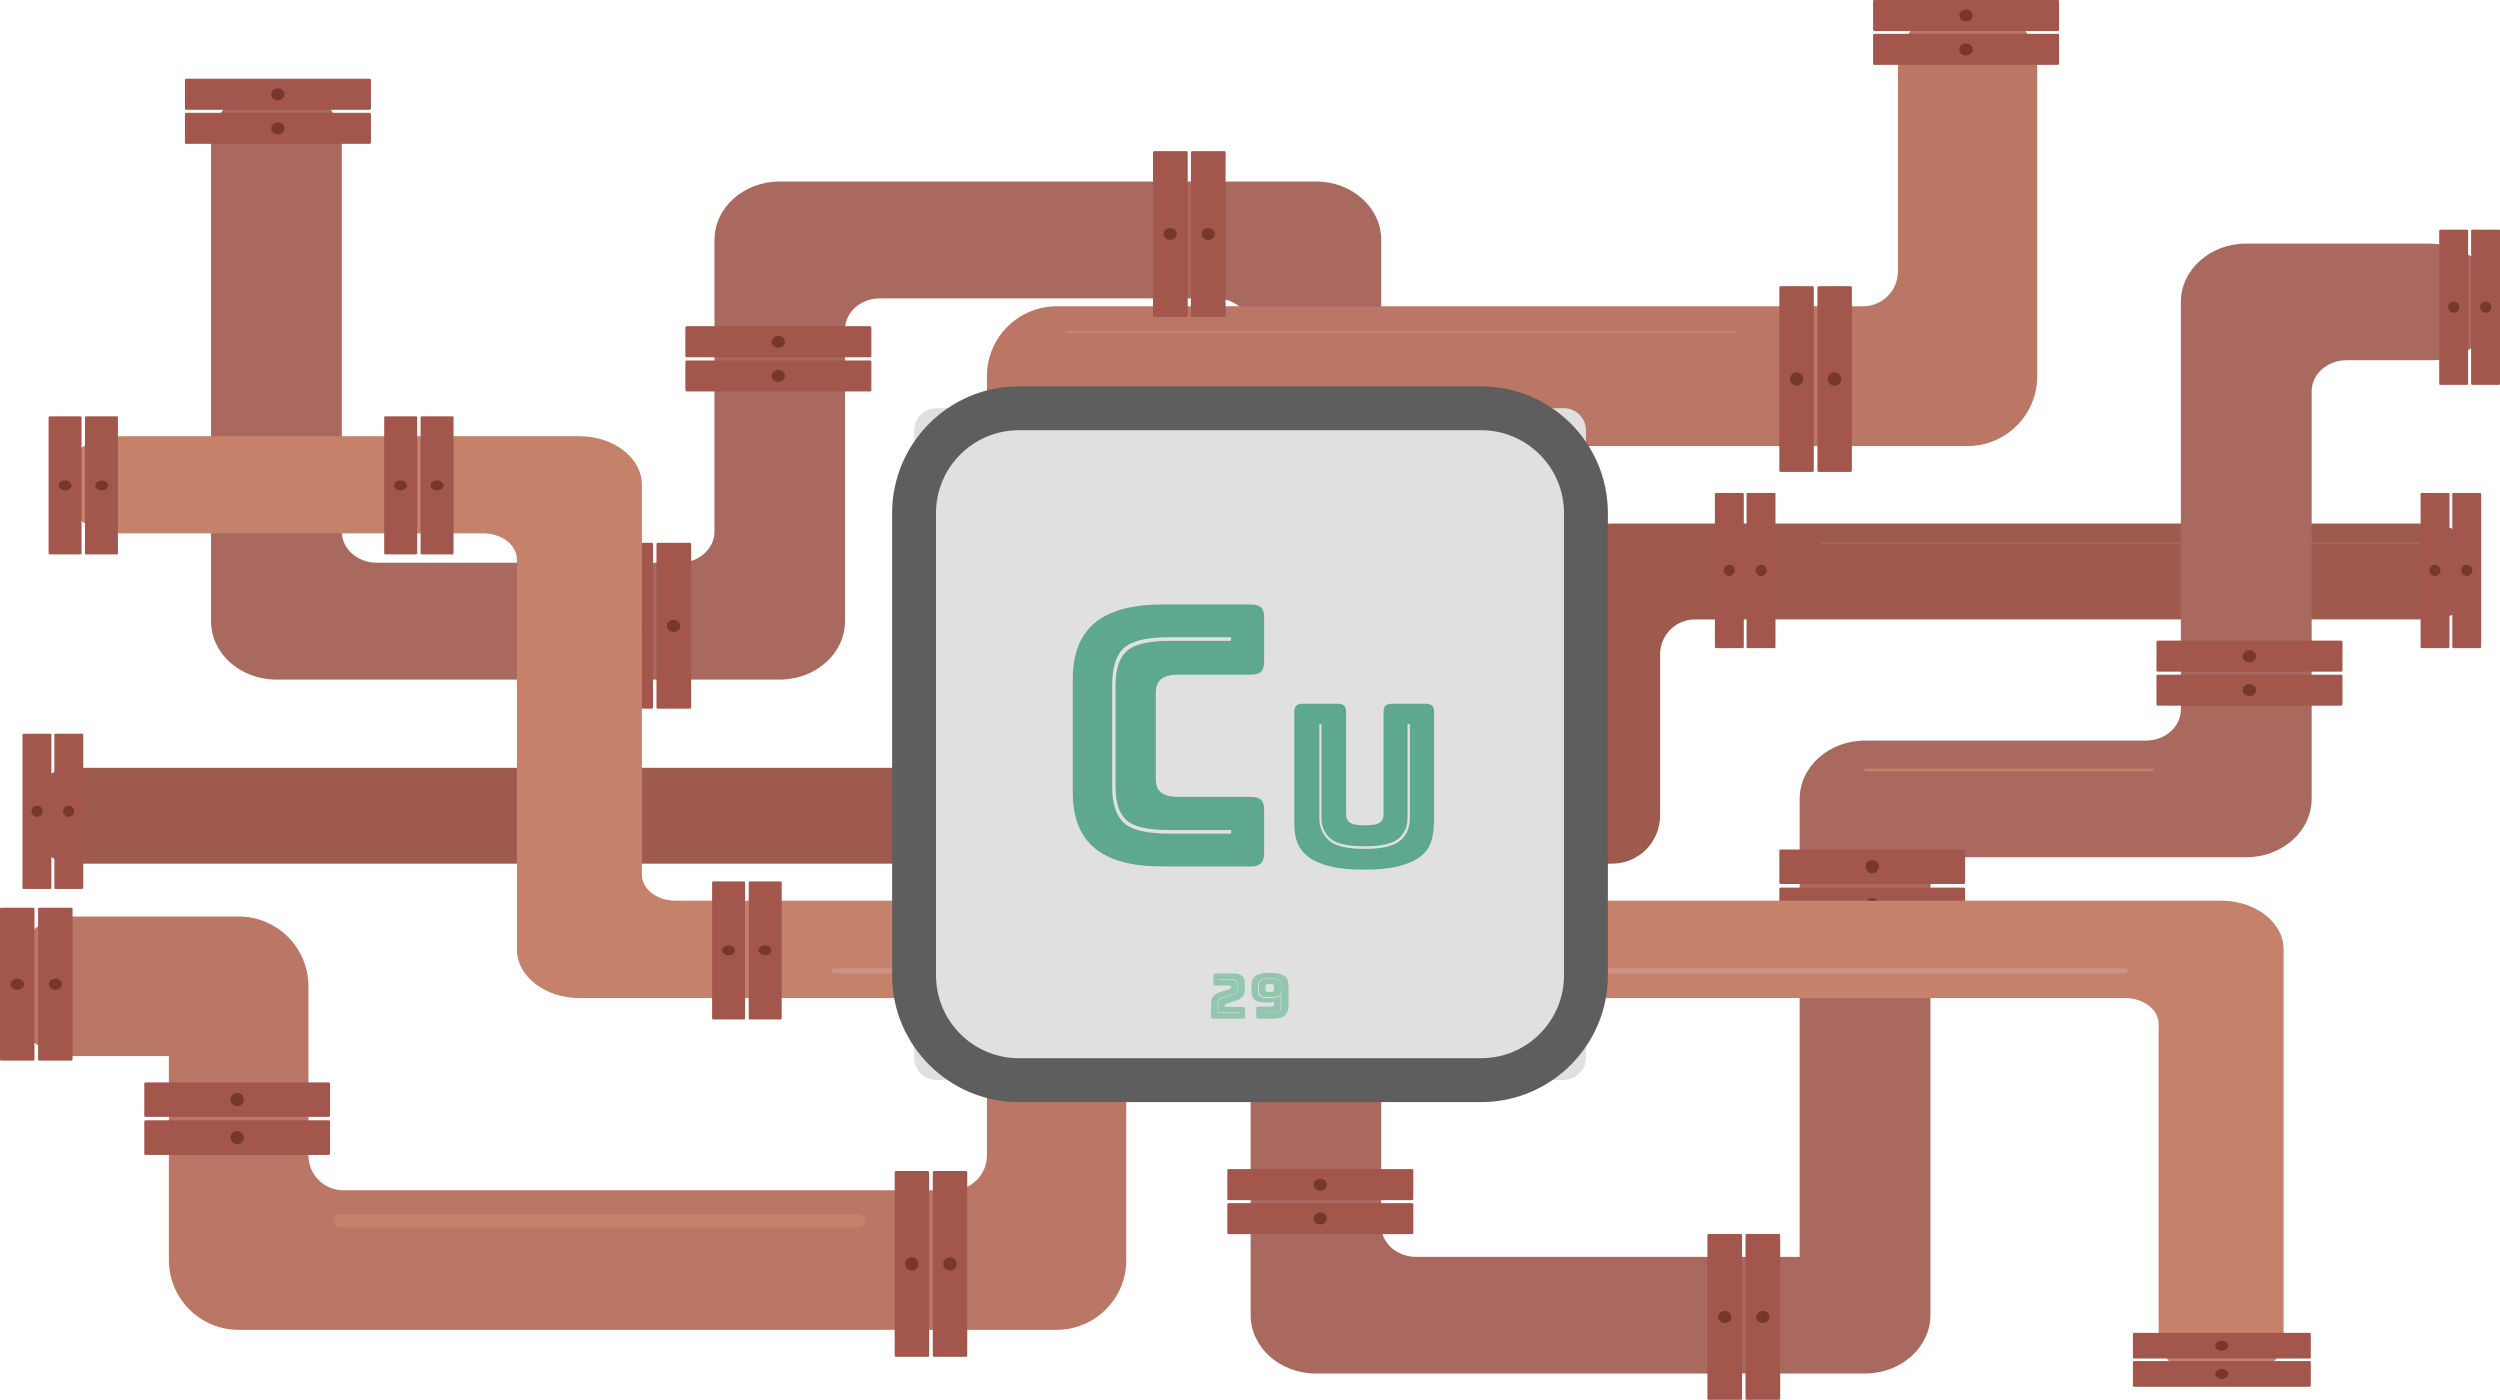<?xml version="1.0" encoding="utf-8"?>
<!-- Generator: Adobe Illustrator 21.0.0, SVG Export Plug-In . SVG Version: 6.00 Build 0)  -->
<svg version="1.1" id="Layer_1" xmlns="http://www.w3.org/2000/svg" xmlns:xlink="http://www.w3.org/1999/xlink" x="0px" y="0px"
	 viewBox="0 0 1168 654" style="enable-background:new 0 0 1168 654;" xml:space="preserve">
<style type="text/css">
	.st0{fill:#C6816B;}
	.st1{fill:#9E5A4C;}
	.st2{fill:none;stroke:#A56C63;stroke-width:0.629;stroke-linecap:round;stroke-miterlimit:10;}
	.st3{fill:#AA695E;}
	.st4{fill:#BA7765;}
	.st5{fill:#A3564B;}
	.st6{fill:#77372A;}
	.st7{fill:#AA695E;stroke:#C6816B;stroke-width:1.259;stroke-linecap:round;stroke-miterlimit:10;}
	.st8{fill:#AA695E;stroke:#C6816B;stroke-width:6.125;stroke-linecap:round;stroke-miterlimit:10;}
	.st9{fill:#AA695E;stroke:#CC9283;stroke-width:2.322;stroke-linecap:round;stroke-miterlimit:10;}
	.st10{fill:#E0E0E0;}
	.st11{fill:#5E5E5E;}
	.st12{fill:#5DA88F;}
	.st13{fill:#93C6AF;}
</style>
<g id="XMLID_5393_">
	<g id="XMLID_3576_">
		<path id="XMLID_942_" class="st0" d="M153.5,565.4"/>
		<path id="XMLID_3621_" class="st1" d="M753.2,403.5H35.6c-11.7,0-22.1-8.6-23.3-20.2c-1.3-13.4,9.2-24.6,22.3-24.6h679.9
			c9,0,16.3-7.3,16.3-16.3V267c0-12.4,10-22.4,22.4-22.4l381.9,0c11.7,0,22.1,8.6,23.3,20.2c1.3,13.4-9.2,24.6-22.3,24.6H791.9
			c-9,0-16.3,7.3-16.3,16.3v75.3C775.6,393.4,765.6,403.5,753.2,403.5z"/>
		<line id="XMLID_3726_" class="st2" x1="851" y1="253.7" x2="1131.5" y2="253.7"/>
		<path id="XMLID_3613_" class="st3" d="M871.3,641.7H614.8c-16.9,0-30.5-12.2-30.5-27.3V153.9c0-8-7.3-14.5-16.3-14.5H411.1
			c-9,0-16.3,6.5-16.3,14.5v136.3c0,15.1-13.7,27.3-30.5,27.3H129.1c-16.9,0-30.5-12.2-30.5-27.3l0-222.6
			c0-14.9,12.9-27.9,29.6-28.4c17.3-0.5,31.5,11.9,31.5,27.2v182c0,8,7.3,14.5,16.3,14.5h141.5c9,0,16.3-6.5,16.3-14.5V112.1
			c0-15.1,13.7-27.3,30.5-27.3h250.5c16.9,0,30.5,12.2,30.5,27.3v460.6c0,8,7.3,14.5,16.3,14.5h179.2V373.3
			c0-15.1,13.7-27.3,30.5-27.3h131.3c9,0,16.3-6.5,16.3-14.5V141.1c0-15.1,13.7-27.3,30.5-27.3l85.3,0c16.7,0,31.3,11.5,31.8,26.4
			c0.5,15.4-13.4,28.1-30.5,28.1h-39.7c-9,0-16.3,6.5-16.3,14.5v190.4c0,15.1-13.7,27.3-30.5,27.3H918.2c-9,0-16.3,6.5-16.3,14.5
			v199.3C901.9,629.5,888.2,641.7,871.3,641.7z"/>
		<path id="XMLID_3609_" class="st4" d="M493.6,621.3H111.5c-18,0-32.6-14.6-32.6-32.6v-95.3H35.7c-17.4,0-32.5-13.1-33.6-30.4
			c-1.2-19,13.8-34.8,32.5-34.8h76.9c18,0,32.6,14.6,32.6,32.6v79c0,9,7.3,16.3,16.3,16.3h284.4c9,0,16.3-7.3,16.3-16.3V175.7
			c0-18,14.6-32.6,32.6-32.6h376.7c9,0,16.3-7.3,16.3-16.3V33.7c0-17.4,13.1-32.5,30.4-33.6c19-1.2,34.7,13.8,34.7,32.5v143.2
			c0,18-14.6,32.6-32.6,32.6H542.5c-9,0-16.3,7.3-16.3,16.3v364.1C526.2,606.7,511.6,621.3,493.6,621.3z"/>
		<g id="XMLID_3637_">
			<path id="XMLID_3641_" class="st5" d="M304.5,331.1h-15c-0.3,0-0.6-0.3-0.6-0.6v-76.3c0-0.3,0.3-0.6,0.6-0.6h15
				c0.3,0,0.6,0.3,0.6,0.6v76.3C305,330.9,304.8,331.1,304.5,331.1z"/>
			<path id="XMLID_3640_" class="st5" d="M322.3,331.1h-15c-0.3,0-0.6-0.3-0.6-0.6v-76.3c0-0.3,0.3-0.6,0.6-0.6h15
				c0.3,0,0.6,0.3,0.6,0.6v76.3C322.8,330.9,322.6,331.1,322.3,331.1z"/>
			<ellipse id="XMLID_3639_" class="st6" cx="297" cy="292.4" rx="3.1" ry="2.8"/>
			<ellipse id="XMLID_3638_" class="st6" cx="314.7" cy="292.4" rx="3.1" ry="2.8"/>
		</g>
		<g id="XMLID_3698_">
			<path id="XMLID_3702_" class="st5" d="M831.3,412.4v-14.9c0-0.3,0.3-0.6,0.6-0.6h85.6c0.3,0,0.6,0.3,0.6,0.6v14.9
				c0,0.3-0.3,0.6-0.6,0.6h-85.6C831.5,413,831.3,412.7,831.3,412.4z"/>
			<path id="XMLID_3701_" class="st5" d="M831.3,430.2v-14.9c0-0.3,0.3-0.6,0.6-0.6h85.6c0.3,0,0.6,0.3,0.6,0.6v14.9
				c0,0.3-0.3,0.6-0.6,0.6h-85.6C831.5,430.8,831.3,430.5,831.3,430.2z"/>
			<circle id="XMLID_3700_" class="st6" cx="874.7" cy="404.9" r="3.1"/>
			<circle id="XMLID_3699_" class="st6" cx="874.7" cy="422.7" r="3.1"/>
		</g>
		<path id="XMLID_3632_" class="st0" d="M1036.8,646.7c-16-0.4-28.3-11.2-28.3-23.6V478.4c0-6.7-7-12.1-15.6-12.1H270.7
			c-16.1,0-29.2-10.2-29.2-22.7V261.4c0-6.7-7-12.2-15.7-12.2H58.1c-16,0-30-9.6-30.4-22c-0.5-12.9,12.8-23.4,29.2-23.4h213.8
			c16.1,0,29.2,10.2,29.2,22.7v182.2c0,6.7,7,12.1,15.6,12.1h722.2c16.1,0,29.2,10.2,29.2,22.7V624
			C1066.9,636.8,1053.4,647.1,1036.8,646.7z"/>
		<g id="XMLID_3616_">
			<path id="XMLID_3620_" class="st5" d="M67.4,521.2v-14.9c0-0.3,0.3-0.6,0.6-0.6h85.6c0.3,0,0.6,0.3,0.6,0.6v14.9
				c0,0.3-0.3,0.6-0.6,0.6H68C67.6,521.8,67.4,521.5,67.4,521.2z"/>
			<path id="XMLID_3619_" class="st5" d="M67.4,539V524c0-0.3,0.3-0.6,0.6-0.6h85.6c0.3,0,0.6,0.3,0.6,0.6V539
				c0,0.3-0.3,0.6-0.6,0.6H68C67.6,539.6,67.4,539.3,67.4,539z"/>
			<circle id="XMLID_3618_" class="st6" cx="110.8" cy="513.7" r="3.1"/>
			<circle id="XMLID_3617_" class="st6" cx="110.8" cy="531.5" r="3.1"/>
		</g>
		<g id="XMLID_3692_">
			<path id="XMLID_3697_" class="st5" d="M1007.5,313.2v-13.3c0-0.3,0.3-0.6,0.6-0.6h85.7c0.3,0,0.6,0.3,0.6,0.6v13.3
				c0,0.3-0.3,0.6-0.6,0.6H1008C1007.7,313.8,1007.5,313.5,1007.5,313.2z"/>
			<path id="XMLID_3696_" class="st5" d="M1007.5,329.1v-13.3c0-0.3,0.3-0.6,0.6-0.6h85.7c0.3,0,0.6,0.3,0.6,0.6v13.3
				c0,0.3-0.3,0.6-0.6,0.6H1008C1007.7,329.6,1007.5,329.4,1007.5,329.1z"/>
			<ellipse id="XMLID_3694_" class="st6" cx="1050.9" cy="306.6" rx="3.1" ry="2.8"/>
			<ellipse id="XMLID_3693_" class="st6" cx="1050.9" cy="322.4" rx="3.1" ry="2.8"/>
		</g>
		<g id="XMLID_6968_">
			<path id="XMLID_6972_" class="st5" d="M875.1,13.8V0.6c0-0.3,0.3-0.6,0.6-0.6h85.7c0.3,0,0.6,0.3,0.6,0.6v13.3
				c0,0.3-0.3,0.6-0.6,0.6h-85.7C875.3,14.4,875.1,14.2,875.1,13.8z"/>
			<path id="XMLID_6971_" class="st5" d="M875.1,29.7V16.4c0-0.3,0.3-0.6,0.6-0.6h85.7c0.3,0,0.6,0.3,0.6,0.6v13.3
				c0,0.3-0.3,0.6-0.6,0.6h-85.7C875.3,30.3,875.1,30,875.1,29.7z"/>
			<ellipse id="XMLID_6970_" class="st6" cx="918.5" cy="7.2" rx="3.1" ry="2.8"/>
			<ellipse id="XMLID_6969_" class="st6" cx="918.5" cy="23.1" rx="3.1" ry="2.8"/>
		</g>
		<g id="XMLID_3703_">
			<path id="XMLID_3707_" class="st5" d="M996.5,634.2v-11c0-0.3,0.2-0.5,0.5-0.5h82.1c0.3,0,0.5,0.2,0.5,0.5v11
				c0,0.3-0.2,0.5-0.5,0.5H997C996.7,634.7,996.5,634.5,996.5,634.2z"/>
			<path id="XMLID_3706_" class="st5" d="M996.5,647.4v-11c0-0.3,0.2-0.5,0.5-0.5h82.1c0.3,0,0.5,0.2,0.5,0.5v11
				c0,0.3-0.2,0.5-0.5,0.5H997C996.7,647.9,996.5,647.7,996.5,647.4z"/>
			<ellipse id="XMLID_3705_" class="st6" cx="1038" cy="628.7" rx="3" ry="2.3"/>
			<ellipse id="XMLID_3704_" class="st6" cx="1038" cy="641.9" rx="3" ry="2.3"/>
		</g>
		<g id="XMLID_3708_">
			<path id="XMLID_3712_" class="st5" d="M573.4,560.1v-13.3c0-0.3,0.3-0.6,0.6-0.6h85.7c0.3,0,0.6,0.3,0.6,0.6v13.3
				c0,0.3-0.3,0.6-0.6,0.6h-85.7C573.6,560.7,573.4,560.4,573.4,560.1z"/>
			<path id="XMLID_3711_" class="st5" d="M573.4,576v-13.3c0-0.3,0.3-0.6,0.6-0.6h85.7c0.3,0,0.6,0.3,0.6,0.6V576
				c0,0.3-0.3,0.6-0.6,0.6h-85.7C573.6,576.6,573.4,576.3,573.4,576z"/>
			<ellipse id="XMLID_3710_" class="st6" cx="616.8" cy="553.5" rx="3.1" ry="2.8"/>
			<ellipse id="XMLID_3709_" class="st6" cx="616.8" cy="569.3" rx="3.1" ry="2.8"/>
		</g>
		<g id="XMLID_3687_">
			<path id="XMLID_3691_" class="st5" d="M86.4,50.7V37.4c0-0.3,0.3-0.6,0.6-0.6h85.7c0.3,0,0.6,0.3,0.6,0.6v13.3
				c0,0.3-0.3,0.6-0.6,0.6H86.9C86.6,51.3,86.4,51,86.4,50.7z"/>
			<path id="XMLID_3690_" class="st5" d="M86.4,66.6V53.3c0-0.3,0.3-0.6,0.6-0.6h85.7c0.3,0,0.6,0.3,0.6,0.6v13.3
				c0,0.3-0.3,0.6-0.6,0.6H86.9C86.6,67.2,86.4,66.9,86.4,66.6z"/>
			<ellipse id="XMLID_3689_" class="st6" cx="129.8" cy="44.1" rx="3.1" ry="2.8"/>
			<ellipse id="XMLID_3688_" class="st6" cx="129.8" cy="60" rx="3.1" ry="2.8"/>
		</g>
		<g id="XMLID_943_">
			<path id="XMLID_3625_" class="st5" d="M451.9,253.1v-14.9c0-0.3,0.3-0.6,0.6-0.6h85.6c0.3,0,0.6,0.3,0.6,0.6v14.9
				c0,0.3-0.3,0.6-0.6,0.6h-85.6C452.1,253.7,451.9,253.4,451.9,253.1z"/>
			<path id="XMLID_3624_" class="st5" d="M451.9,270.8v-14.9c0-0.3,0.3-0.6,0.6-0.6h85.6c0.3,0,0.6,0.3,0.6,0.6v14.9
				c0,0.3-0.3,0.6-0.6,0.6h-85.6C452.1,271.5,451.9,271.2,451.9,270.8z"/>
			<circle id="XMLID_3623_" class="st6" cx="495.3" cy="245.6" r="3.1"/>
			<circle id="XMLID_3622_" class="st6" cx="495.3" cy="263.4" r="3.1"/>
		</g>
		<g id="XMLID_3718_">
			<path id="XMLID_3722_" class="st5" d="M320.2,166.3v-13.3c0-0.3,0.3-0.6,0.6-0.6h85.7c0.3,0,0.6,0.3,0.6,0.6v13.3
				c0,0.3-0.3,0.6-0.6,0.6h-85.7C320.5,166.9,320.2,166.7,320.2,166.3z"/>
			<path id="XMLID_3721_" class="st5" d="M320.2,182.2V169c0-0.3,0.3-0.6,0.6-0.6h85.7c0.3,0,0.6,0.3,0.6,0.6v13.3
				c0,0.3-0.3,0.6-0.6,0.6h-85.7C320.5,182.8,320.2,182.5,320.2,182.2z"/>
			<ellipse id="XMLID_3720_" class="st6" cx="363.6" cy="159.7" rx="3.1" ry="2.8"/>
			<ellipse id="XMLID_3719_" class="st6" cx="363.6" cy="175.6" rx="3.1" ry="2.8"/>
		</g>
		<g id="XMLID_433_">
			<path id="XMLID_941_" class="st5" d="M433.5,633.9h-14.9c-0.3,0-0.6-0.3-0.6-0.6v-85.6c0-0.3,0.3-0.6,0.6-0.6h14.9
				c0.3,0,0.6,0.3,0.6,0.6v85.6C434.1,633.6,433.8,633.9,433.5,633.9z"/>
			<path id="XMLID_939_" class="st5" d="M451.3,633.9h-14.9c-0.3,0-0.6-0.3-0.6-0.6v-85.6c0-0.3,0.3-0.6,0.6-0.6h14.9
				c0.3,0,0.6,0.3,0.6,0.6v85.6C451.9,633.6,451.6,633.9,451.3,633.9z"/>
			<circle id="XMLID_901_" class="st6" cx="426" cy="590.5" r="3.1"/>
			<circle id="XMLID_896_" class="st6" cx="443.8" cy="590.5" r="3.1"/>
		</g>
		<g id="XMLID_6963_">
			<path id="XMLID_6967_" class="st5" d="M15.6,495.5H0.5c-0.3,0-0.5-0.2-0.5-0.5l0-70.4c0-0.3,0.2-0.5,0.5-0.5h15.1
				c0.3,0,0.5,0.2,0.5,0.5V495C16.1,495.3,15.9,495.5,15.6,495.5z"/>
			<path id="XMLID_6966_" class="st5" d="M33.4,495.5H18.3c-0.3,0-0.5-0.2-0.5-0.5v-70.4c0-0.3,0.2-0.5,0.5-0.5h15.1
				c0.3,0,0.5,0.2,0.5,0.5V495C33.9,495.3,33.7,495.5,33.4,495.5z"/>
			<ellipse id="XMLID_6965_" class="st6" cx="8.1" cy="459.8" rx="3.1" ry="2.6"/>
			<ellipse id="XMLID_6964_" class="st6" cx="25.9" cy="459.8" rx="3.1" ry="2.6"/>
		</g>
		<g id="XMLID_3713_">
			<path id="XMLID_3717_" class="st5" d="M813.3,654h-15c-0.3,0-0.6-0.3-0.6-0.6v-76.3c0-0.3,0.3-0.6,0.6-0.6h15
				c0.3,0,0.6,0.3,0.6,0.6v76.3C813.9,653.8,813.6,654,813.3,654z"/>
			<path id="XMLID_3716_" class="st5" d="M831.1,654h-15c-0.3,0-0.6-0.3-0.6-0.6v-76.3c0-0.3,0.3-0.6,0.6-0.6h15
				c0.3,0,0.6,0.3,0.6,0.6v76.3C831.6,653.8,831.4,654,831.1,654z"/>
			<ellipse id="XMLID_3715_" class="st6" cx="805.8" cy="615.3" rx="3.1" ry="2.8"/>
			<ellipse id="XMLID_3714_" class="st6" cx="823.6" cy="615.3" rx="3.1" ry="2.8"/>
		</g>
		<g id="XMLID_3682_">
			<path id="XMLID_3686_" class="st5" d="M347.6,476.3h-14.4c-0.3,0-0.5-0.2-0.5-0.5v-63.5c0-0.3,0.2-0.5,0.5-0.5h14.4
				c0.3,0,0.5,0.2,0.5,0.5v63.5C348.1,476,347.9,476.3,347.6,476.3z"/>
			<path id="XMLID_3685_" class="st5" d="M364.7,476.3h-14.4c-0.3,0-0.5-0.2-0.5-0.5v-63.5c0-0.3,0.2-0.5,0.5-0.5h14.4
				c0.3,0,0.5,0.2,0.5,0.5v63.5C365.2,476,364.9,476.3,364.7,476.3z"/>
			<ellipse id="XMLID_3684_" class="st6" cx="340.4" cy="444" rx="3" ry="2.3"/>
			<ellipse id="XMLID_3683_" class="st6" cx="357.4" cy="444" rx="3" ry="2.3"/>
		</g>
		<g id="XMLID_3626_">
			<path id="XMLID_3630_" class="st5" d="M846.8,220.5h-14.9c-0.3,0-0.6-0.3-0.6-0.6v-85.6c0-0.3,0.3-0.6,0.6-0.6h14.9
				c0.3,0,0.6,0.3,0.6,0.6v85.6C847.4,220.2,847.2,220.5,846.8,220.5z"/>
			<path id="XMLID_3629_" class="st5" d="M864.6,220.5h-14.9c-0.3,0-0.6-0.3-0.6-0.6v-85.6c0-0.3,0.3-0.6,0.6-0.6h14.9
				c0.3,0,0.6,0.3,0.6,0.6v85.6C865.2,220.2,864.9,220.5,864.6,220.5z"/>
			<circle id="XMLID_3628_" class="st6" cx="839.4" cy="177.1" r="3.1"/>
			<circle id="XMLID_3627_" class="st6" cx="857.1" cy="177.1" r="3.1"/>
		</g>
		<g id="XMLID_3631_">
			<path id="XMLID_3636_" class="st5" d="M554.3,148.1h-15c-0.3,0-0.6-0.3-0.6-0.6V71.2c0-0.3,0.3-0.6,0.6-0.6h15
				c0.3,0,0.6,0.3,0.6,0.6v76.3C554.8,147.8,554.6,148.1,554.3,148.1z"/>
			<path id="XMLID_3635_" class="st5" d="M572,148.1h-15c-0.3,0-0.6-0.3-0.6-0.6V71.2c0-0.3,0.3-0.6,0.6-0.6h15
				c0.3,0,0.6,0.3,0.6,0.6v76.3C572.6,147.8,572.4,148.1,572,148.1z"/>
			<ellipse id="XMLID_3634_" class="st6" cx="546.7" cy="109.3" rx="3.1" ry="2.8"/>
			<ellipse id="XMLID_3633_" class="st6" cx="564.5" cy="109.3" rx="3.1" ry="2.8"/>
		</g>
		<g id="XMLID_3654_">
			<path id="XMLID_3658_" class="st5" d="M703.1,415.3h-12.5c-0.3,0-0.5-0.2-0.5-0.5v-71.5c0-0.3,0.2-0.5,0.5-0.5h12.5
				c0.3,0,0.5,0.2,0.5,0.5v71.5C703.6,415.1,703.4,415.3,703.1,415.3z"/>
			<path id="XMLID_3657_" class="st5" d="M718,415.3h-12.5c-0.3,0-0.5-0.2-0.5-0.5v-71.5c0-0.3,0.2-0.5,0.5-0.5H718
				c0.3,0,0.5,0.2,0.5,0.5v71.5C718.5,415.1,718.2,415.3,718,415.3z"/>
			<circle id="XMLID_3656_" class="st6" cx="696.9" cy="379" r="2.6"/>
			<circle id="XMLID_3655_" class="st6" cx="711.7" cy="379" r="2.6"/>
		</g>
		<g id="XMLID_3659_">
			<path id="XMLID_3663_" class="st5" d="M814.2,302.8h-12.5c-0.3,0-0.5-0.2-0.5-0.5v-71.5c0-0.3,0.2-0.5,0.5-0.5h12.5
				c0.3,0,0.5,0.2,0.5,0.5v71.5C814.7,302.5,814.5,302.8,814.2,302.8z"/>
			<path id="XMLID_3662_" class="st5" d="M829,302.8h-12.5c-0.3,0-0.5-0.2-0.5-0.5v-71.5c0-0.3,0.2-0.5,0.5-0.5H829
				c0.3,0,0.5,0.2,0.5,0.5v71.5C829.5,302.5,829.3,302.8,829,302.8z"/>
			<circle id="XMLID_3661_" class="st6" cx="807.9" cy="266.5" r="2.6"/>
			<circle id="XMLID_3660_" class="st6" cx="822.8" cy="266.5" r="2.6"/>
		</g>
		<g id="XMLID_6986_">
			<path id="XMLID_6990_" class="st5" d="M1143.9,302.8h-12.5c-0.3,0-0.5-0.2-0.5-0.5v-71.5c0-0.3,0.2-0.5,0.5-0.5h12.5
				c0.3,0,0.5,0.2,0.5,0.5v71.5C1144.4,302.5,1144.1,302.8,1143.9,302.8z"/>
			<path id="XMLID_6989_" class="st5" d="M1158.7,302.8h-12.5c-0.3,0-0.5-0.2-0.5-0.5v-71.5c0-0.3,0.2-0.5,0.5-0.5h12.5
				c0.3,0,0.5,0.2,0.5,0.5v71.5C1159.2,302.5,1159,302.8,1158.7,302.8z"/>
			<circle id="XMLID_6988_" class="st6" cx="1137.6" cy="266.5" r="2.6"/>
			<circle id="XMLID_6987_" class="st6" cx="1152.5" cy="266.5" r="2.6"/>
		</g>
		<g id="XMLID_6991_">
			<path id="XMLID_6995_" class="st5" d="M1152.6,179.8h-12.5c-0.3,0-0.5-0.2-0.5-0.5v-71.5c0-0.3,0.2-0.5,0.5-0.5h12.5
				c0.3,0,0.5,0.2,0.5,0.5v71.5C1153.1,179.5,1152.9,179.8,1152.6,179.8z"/>
			<path id="XMLID_6994_" class="st5" d="M1167.5,179.8H1155c-0.3,0-0.5-0.2-0.5-0.5v-71.5c0-0.3,0.2-0.5,0.5-0.5h12.5
				c0.3,0,0.5,0.2,0.5,0.5v71.5C1168,179.5,1167.8,179.8,1167.5,179.8z"/>
			<circle id="XMLID_6993_" class="st6" cx="1146.4" cy="143.5" r="2.6"/>
			<circle id="XMLID_6992_" class="st6" cx="1161.3" cy="143.5" r="2.6"/>
		</g>
		<g id="XMLID_3664_">
			<path id="XMLID_3681_" class="st5" d="M23.5,415.3H11c-0.3,0-0.5-0.2-0.5-0.5v-71.5c0-0.3,0.2-0.5,0.5-0.5h12.5
				c0.3,0,0.5,0.2,0.5,0.5v71.5C24,415.1,23.8,415.3,23.5,415.3z"/>
			<path id="XMLID_3680_" class="st5" d="M38.4,415.3H25.9c-0.3,0-0.5-0.2-0.5-0.5v-71.5c0-0.3,0.2-0.5,0.5-0.5h12.5
				c0.3,0,0.5,0.2,0.5,0.5v71.5C38.9,415.1,38.7,415.3,38.4,415.3z"/>
			<circle id="XMLID_3679_" class="st6" cx="17.3" cy="379" r="2.6"/>
			<circle id="XMLID_3678_" class="st6" cx="32.1" cy="379" r="2.6"/>
		</g>
		<g id="XMLID_3642_">
			<path id="XMLID_3653_" class="st5" d="M194.4,259h-14.4c-0.3,0-0.5-0.2-0.5-0.5V195c0-0.3,0.2-0.5,0.5-0.5h14.4
				c0.3,0,0.5,0.2,0.5,0.5v63.5C194.9,258.8,194.6,259,194.4,259z"/>
			<path id="XMLID_3652_" class="st5" d="M211.4,259H197c-0.3,0-0.5-0.2-0.5-0.5V195c0-0.3,0.2-0.5,0.5-0.5h14.4
				c0.3,0,0.5,0.2,0.5,0.5v63.5C211.9,258.8,211.7,259,211.4,259z"/>
			<ellipse id="XMLID_3650_" class="st6" cx="187.1" cy="226.8" rx="3" ry="2.3"/>
			<ellipse id="XMLID_3643_" class="st6" cx="204.2" cy="226.8" rx="3" ry="2.3"/>
		</g>
		<g id="XMLID_6957_">
			<path id="XMLID_6962_" class="st5" d="M37.7,259H23.2c-0.3,0-0.5-0.2-0.5-0.5V195c0-0.3,0.2-0.5,0.5-0.5h14.4
				c0.3,0,0.5,0.2,0.5,0.5v63.5C38.2,258.8,37.9,259,37.7,259z"/>
			<path id="XMLID_6961_" class="st5" d="M54.7,259H40.2c-0.3,0-0.5-0.2-0.5-0.5V195c0-0.3,0.2-0.5,0.5-0.5h14.4
				c0.3,0,0.5,0.2,0.5,0.5v63.5C55.2,258.8,55,259,54.7,259z"/>
			<ellipse id="XMLID_6960_" class="st6" cx="30.4" cy="226.8" rx="3" ry="2.3"/>
			<ellipse id="XMLID_6958_" class="st6" cx="47.5" cy="226.8" rx="3" ry="2.3"/>
		</g>
		<line id="XMLID_739_" class="st7" x1="498.4" y1="155" x2="810.6" y2="155"/>
		<line id="XMLID_3723_" class="st8" x1="159.1" y1="570.4" x2="401.1" y2="570.4"/>
		<line id="XMLID_3725_" class="st7" x1="871.6" y1="359.7" x2="1005.7" y2="359.7"/>
		<line id="XMLID_3724_" class="st9" x1="389.7" y1="453.6" x2="992.9" y2="453.6"/>
	</g>
	<g id="XMLID_4078_">
		<g id="XMLID_5392_">
			<path class="st10" d="M730.4,504.6H437.6c-5.8,0-10.5-4.7-10.5-10.5V201.2c0-5.8,4.7-10.5,10.5-10.5h292.9
				c5.8,0,10.5,4.7,10.5,10.5v292.9C740.9,499.9,736.2,504.6,730.4,504.6z"/>
			<path class="st11" d="M692,514.9H476c-32.6,0-59.2-26.5-59.2-59.2v-216c0-32.6,26.5-59.2,59.2-59.2h216
				c32.6,0,59.2,26.5,59.2,59.2v216C751.2,488.3,724.7,514.9,692,514.9z M476,201c-21.3,0-38.7,17.3-38.7,38.7v216
				c0,21.3,17.3,38.7,38.7,38.7h216c21.3,0,38.7-17.3,38.7-38.7v-216c0-21.3-17.3-38.7-38.7-38.7H476z"/>
		</g>
		<g id="XMLID_5391_">
			<path class="st12" d="M584.4,404.8H543c-14.2,0-24.7-2.8-31.5-8.5c-6.9-5.7-10.3-14.4-10.3-26.2v-52.8c0-11.8,3.4-20.5,10.3-26.3
				c6.9-5.7,17.4-8.6,31.5-8.6h41.5c2.1,0,3.7,0.5,4.7,1.4c1,1,1.4,2.5,1.4,4.7v20.6c0,2.2-0.5,3.7-1.4,4.7c-1,1-2.5,1.4-4.7,1.4
				h-34.2c-3.5,0-6.1,0.7-7.8,2.1c-1.7,1.4-2.5,3.5-2.5,6.4v40.4c0,2.8,0.8,4.9,2.5,6.2c1.7,1.3,4.3,2,7.8,2h34.2
				c2.1,0,3.7,0.5,4.7,1.4c1,1,1.4,2.5,1.4,4.7v20.2c0,2.2-0.5,3.7-1.4,4.7C588.1,404.3,586.6,404.8,584.4,404.8z M575.1,387.8
				h-28.4c-10.2,0-17-1.5-20.4-4.6c-3.4-3.1-5.1-8.3-5.1-15.6V320c0-7.5,1.8-12.8,5.3-15.9c3.5-3.1,10.2-4.7,20.2-4.7h28.4v-1.7
				h-28.4c-10.9,0-18.1,1.7-21.7,5.1c-3.6,3.4-5.4,9.1-5.4,17.2v47.6c0,7.8,1.8,13.4,5.4,16.8c3.6,3.4,10.8,5.1,21.8,5.1h28.4V387.8
				z"/>
			<path class="st12" d="M669.9,384.8c0,3.2-0.5,6.2-1.4,8.8c-0.9,2.6-2.6,4.9-5.1,6.7c-2.4,1.9-5.7,3.3-10,4.4
				c-4.2,1.1-9.6,1.6-16.1,1.6c-6.5,0-11.9-0.5-16.1-1.6c-4.2-1.1-7.5-2.5-10-4.4c-2.4-1.9-4.1-4.1-5.1-6.7s-1.4-5.6-1.4-8.8v-52.2
				c0-1.3,0.3-2.3,0.9-2.9c0.6-0.6,1.6-0.9,2.9-0.9h16.6c1.3,0,2.3,0.3,2.9,0.9c0.6,0.6,0.9,1.6,0.9,2.9v48.1c0,1.4,0.5,2.6,1.6,3.5
				c1.1,0.9,3.4,1.4,7.1,1.4c3.7,0,6.1-0.5,7.2-1.4c1.1-0.9,1.6-2.1,1.6-3.5v-48.1c0-1.3,0.3-2.3,0.9-2.9c0.6-0.6,1.6-0.9,2.9-0.9
				h16c1.3,0,2.3,0.3,2.9,0.9c0.6,0.6,0.9,1.6,0.9,2.9V384.8z M616.4,338.3v44c0,4.2,1.5,7.6,4.4,10.3c2.9,2.6,8.5,4,16.7,4
				c8.2,0,13.8-1.3,16.8-4c3-2.6,4.4-6.1,4.4-10.3v-44h-1.1v44c0,3.9-1.4,7.1-4.2,9.5c-2.8,2.4-8.1,3.6-15.9,3.6s-13.1-1.2-15.9-3.6
				c-2.8-2.4-4.2-5.6-4.2-9.5v-44H616.4z"/>
		</g>
		<g id="XMLID_1088_">
			<path class="st13" d="M580.7,475.9h-13.9c-0.4,0-0.6-0.1-0.8-0.3c-0.2-0.2-0.2-0.4-0.2-0.8v-5c0-1.1,0.1-2.1,0.3-2.8
				s0.5-1.3,1-1.8c0.4-0.5,0.9-0.8,1.5-1.1c0.6-0.3,1.2-0.5,1.8-0.7l3.9-1.2c0.3-0.1,0.5-0.2,0.6-0.3c0.1-0.2,0.2-0.4,0.2-0.7
				c0-0.3-0.1-0.5-0.2-0.6c-0.1-0.1-0.3-0.2-0.6-0.2h-6.4c-0.4,0-0.6-0.1-0.8-0.3c-0.2-0.2-0.2-0.4-0.2-0.8v-3.4
				c0-0.4,0.1-0.6,0.2-0.8c0.2-0.2,0.4-0.3,0.8-0.3h8.6c1.7,0,2.9,0.4,3.8,1.2c0.9,0.8,1.3,2,1.3,3.6v2.8c0,1.5-0.4,2.6-1.2,3.4
				c-0.8,0.8-1.9,1.4-3.3,1.8l-4,1.3c-0.3,0.1-0.5,0.2-0.6,0.3c-0.1,0.1-0.2,0.3-0.2,0.6v0.6h8.3c0.4,0,0.6,0.1,0.8,0.3
				c0.2,0.2,0.3,0.4,0.3,0.8v3.4c0,0.4-0.1,0.6-0.3,0.8C581.3,475.9,581,475.9,580.7,475.9z M570.5,466.3c-0.6,0.2-1,0.5-1.3,0.8
				c-0.2,0.3-0.3,0.9-0.3,1.6v4.6h10.2V473h-10v-4.3c0-0.7,0.1-1.1,0.3-1.4c0.2-0.3,0.6-0.5,1.1-0.7l6.8-2.3
				c0.3-0.1,0.6-0.3,0.7-0.6c0.2-0.3,0.3-0.6,0.3-1.1V460c0-1-0.3-1.6-0.8-2c-0.5-0.4-1.3-0.5-2.3-0.5h-5.9v0.3h5.9
				c0.9,0,1.6,0.1,2.1,0.5c0.5,0.3,0.8,0.9,0.8,1.8v2.7c0,0.4-0.1,0.7-0.2,0.9c-0.2,0.2-0.4,0.4-0.6,0.5L570.5,466.3z"/>
			<path class="st13" d="M594.6,475.9h-6.7c-0.4,0-0.6-0.1-0.8-0.3c-0.2-0.2-0.2-0.4-0.2-0.8v-3.5c0-0.4,0.1-0.6,0.2-0.8
				c0.2-0.2,0.4-0.2,0.8-0.2h5.5c0.7,0,1.2-0.1,1.5-0.3c0.3-0.2,0.4-0.7,0.4-1.4V468c-0.5,0.1-1,0.2-1.6,0.3
				c-0.6,0.1-1.3,0.1-2.1,0.1c-2.6,0-4.4-0.4-5.4-1.3c-1-0.9-1.5-2.2-1.5-3.9v-2.8c0-0.9,0.1-1.7,0.4-2.4c0.2-0.7,0.7-1.3,1.3-1.9
				c0.6-0.5,1.5-0.9,2.6-1.2c1.1-0.3,2.5-0.4,4.2-0.4c1.8,0,3.3,0.1,4.4,0.4c1.1,0.3,2,0.7,2.7,1.2c0.6,0.5,1.1,1.1,1.3,1.9
				s0.4,1.5,0.4,2.4v9.6c0,1.8-0.5,3.2-1.5,4.3C599.3,475.4,597.4,475.9,594.6,475.9z M589.5,473.3h5.2c1.2,0,2.2-0.2,2.9-0.7
				c0.7-0.5,1-1.4,1-2.6v-9.6c0-0.7-0.1-1.3-0.4-1.8c-0.3-0.5-0.7-0.8-1.2-1c-0.5-0.2-1.1-0.4-1.8-0.4c-0.7-0.1-1.4-0.1-2.2-0.1
				c-0.7,0-1.4,0-2,0.1c-0.6,0.1-1.2,0.2-1.7,0.5c-0.5,0.2-0.8,0.6-1.1,1c-0.3,0.4-0.4,1-0.4,1.8v2.6c0,0.7,0.1,1.3,0.4,1.8
				c0.3,0.4,0.6,0.7,1.1,0.9c0.5,0.2,1,0.3,1.6,0.4c0.6,0,1.3,0.1,2,0.1c1.3,0,2.4-0.1,3.4-0.2c1-0.2,1.6-0.6,2-1.4v5.5
				c0,1.2-0.3,2-1,2.4c-0.7,0.4-1.5,0.6-2.7,0.6h-5.2V473.3z M592.9,465.8c-0.6,0-1.3,0-1.8,0c-0.6,0-1.1-0.1-1.5-0.3
				c-0.4-0.2-0.8-0.5-1-0.9c-0.3-0.4-0.4-0.9-0.4-1.6v-2.6c0-0.7,0.1-1.2,0.4-1.7c0.3-0.4,0.6-0.7,1.1-0.9c0.4-0.2,1-0.4,1.6-0.4
				c0.6-0.1,1.2-0.1,1.9-0.1c0.7,0,1.4,0,2.1,0.1c0.6,0.1,1.2,0.2,1.7,0.4c0.5,0.2,0.9,0.5,1.1,0.9s0.4,1,0.4,1.7v2.7
				c0,0.7-0.2,1.2-0.5,1.6c-0.3,0.4-0.7,0.7-1.2,0.8c-0.5,0.2-1.1,0.3-1.7,0.3C594.1,465.8,593.5,465.8,592.9,465.8z M595.2,462.5
				v-1.7c0-0.3-0.1-0.6-0.3-0.8c-0.2-0.2-0.8-0.3-1.6-0.3c-0.9,0-1.4,0.1-1.7,0.3c-0.2,0.2-0.4,0.5-0.4,0.8v1.7
				c0,0.3,0.1,0.5,0.4,0.7c0.2,0.2,0.8,0.3,1.7,0.3c0.8,0,1.4-0.1,1.6-0.3C595.1,463.1,595.2,462.8,595.2,462.5z"/>
		</g>
	</g>
</g>
</svg>
